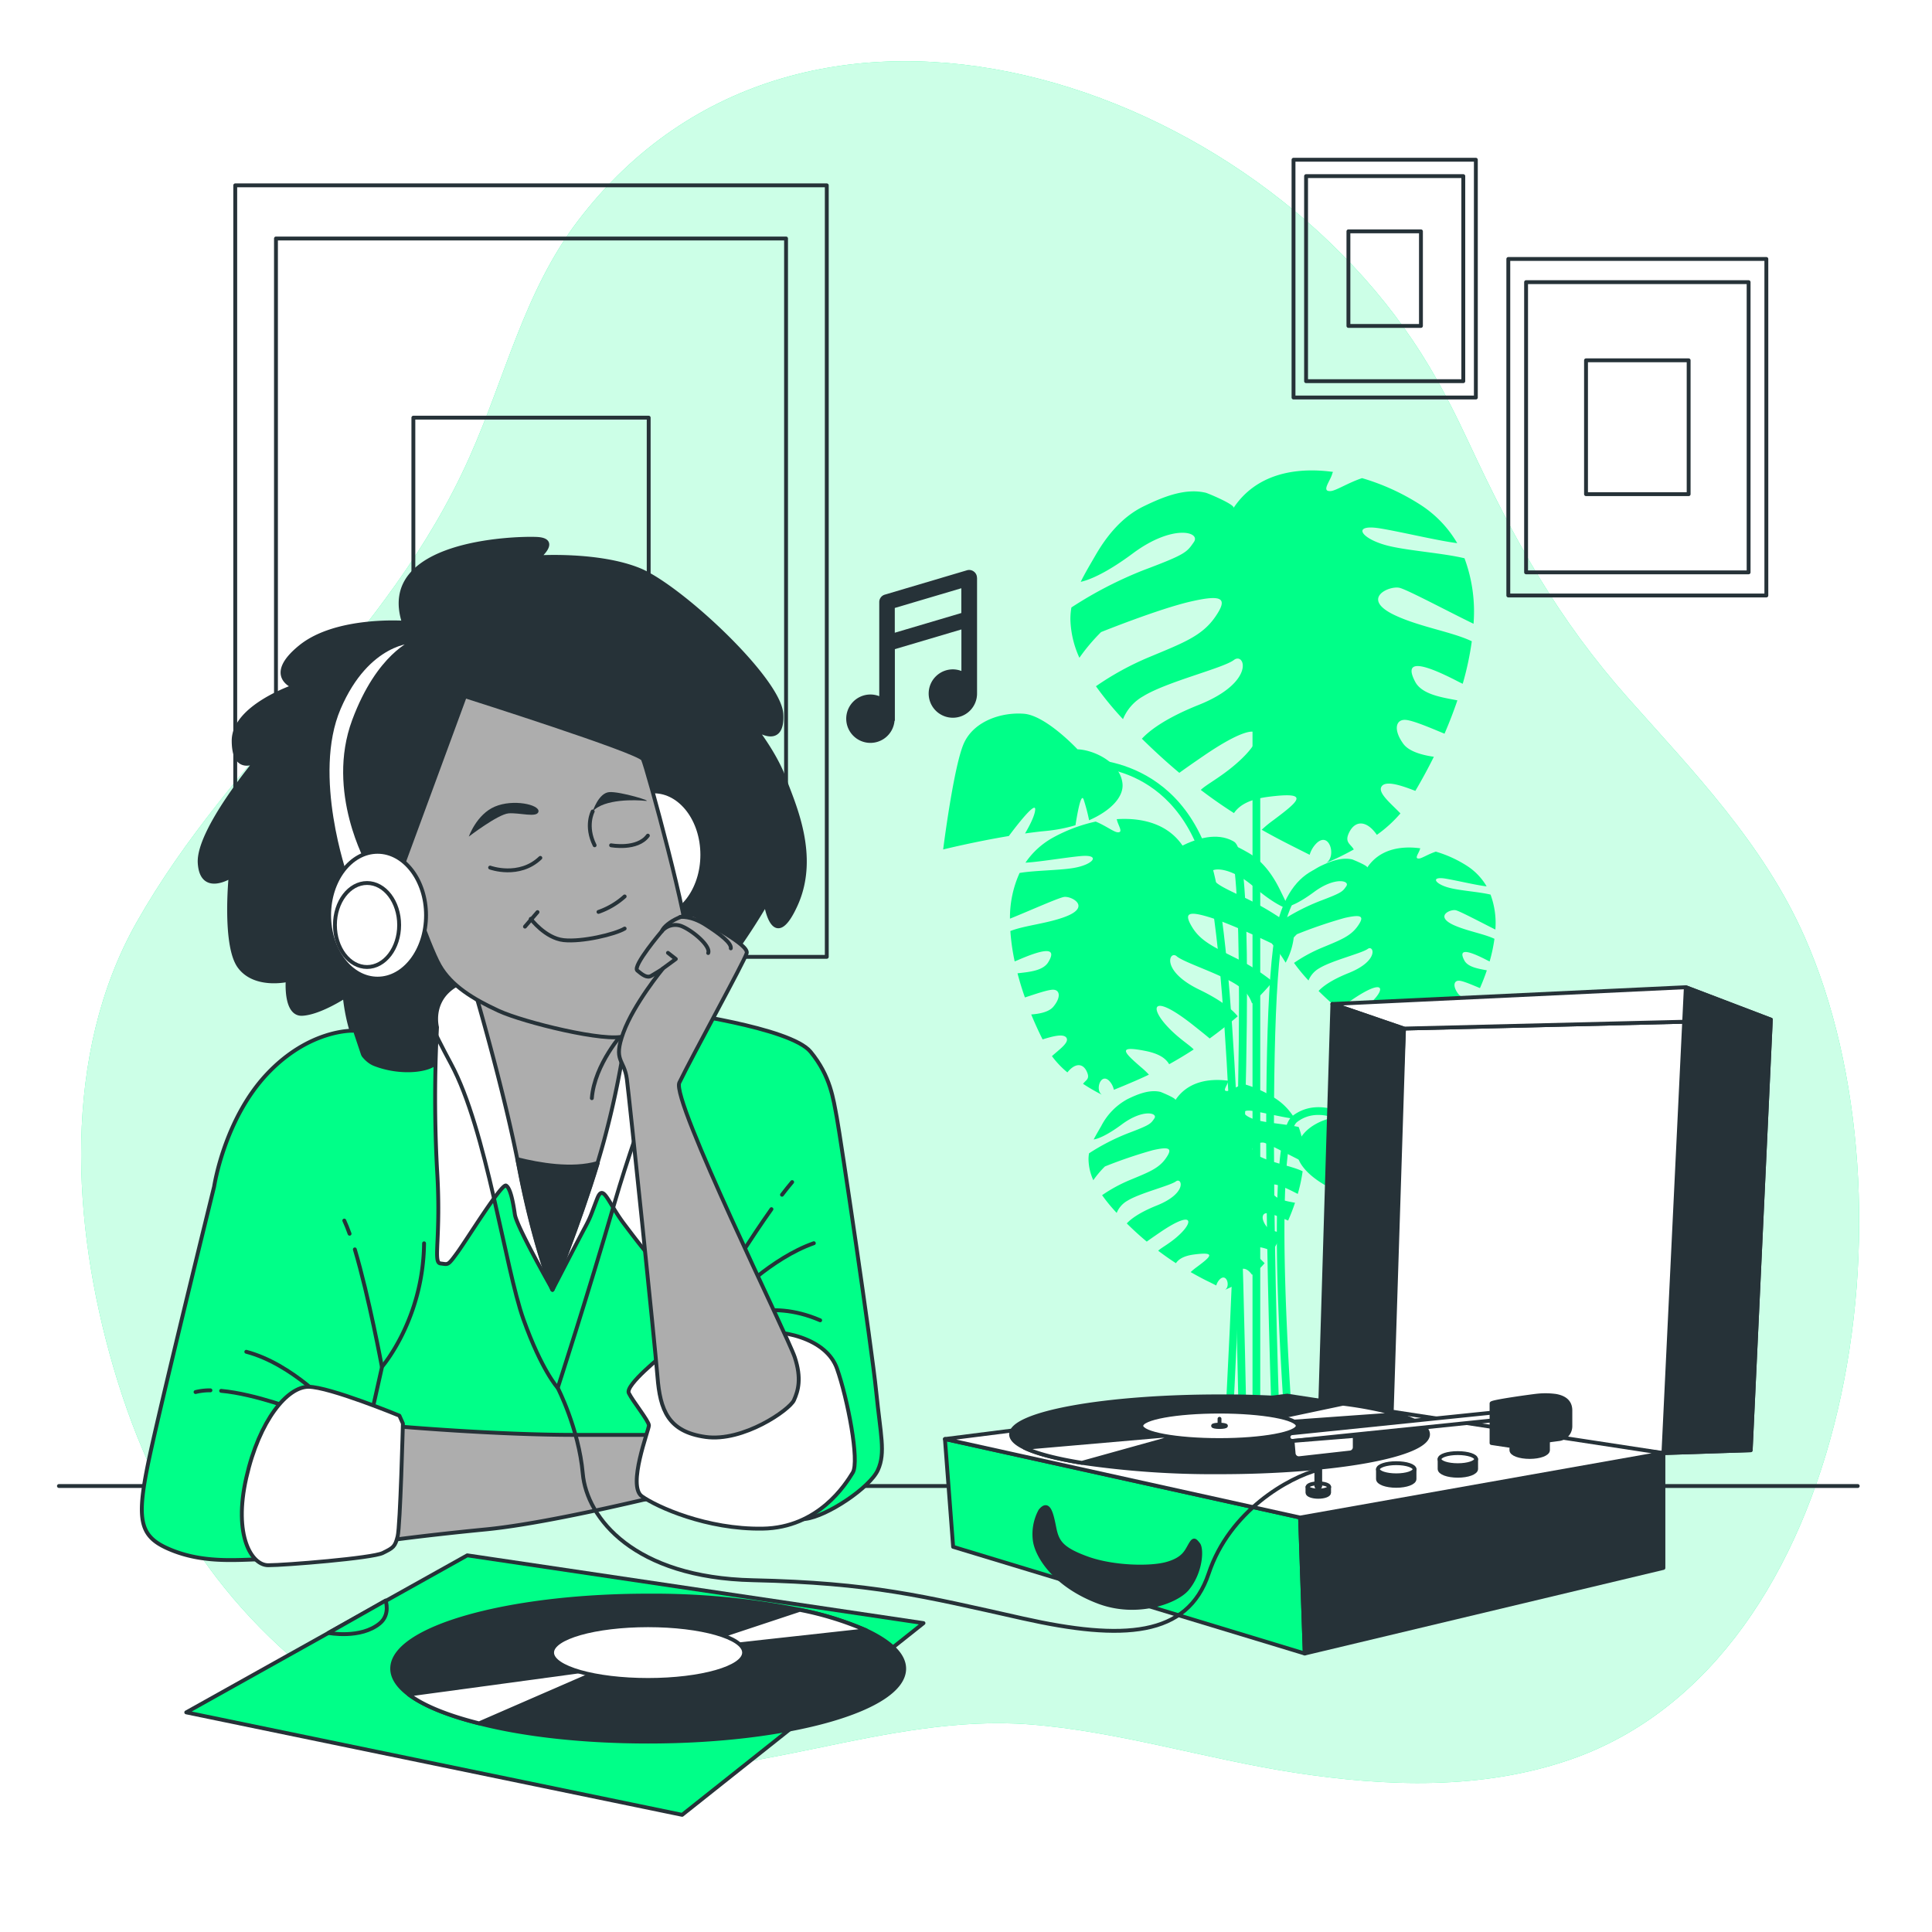 <svg class="animated" id="freepik_stories-record-player" xmlns="http://www.w3.org/2000/svg" viewBox="0 0 500 500" version="1.1" xmlns:xlink="http://www.w3.org/1999/xlink" xmlns:svgjs="http://svgjs.com/svgjs"><style>svg#freepik_stories-record-player:not(.animated) .animable {opacity: 0;}svg#freepik_stories-record-player.animated #elcavsx1azacm {animation: ;animation-delay: ;}svg#freepik_stories-record-player.animated #el93wtcwtf76 {animation: ;animation-delay: ;}svg#freepik_stories-record-player.animated #elw20h1lux9ll {animation: ;animation-delay: ;}svg#freepik_stories-record-player.animated #el22zxrgs6jjb {animation: ;animation-delay: ;}svg#freepik_stories-record-player.animated #ell6963tdoyh9 {animation: ;animation-delay: ;}svg#freepik_stories-record-player.animated #el92t39v510tr {animation: ;animation-delay: ;}svg#freepik_stories-record-player.animated #elhlu0fcm69ql {animation: ;animation-delay: ;}svg#freepik_stories-record-player.animated #ele860x2rmqfe {animation: ;animation-delay: ;}svg#freepik_stories-record-player.animated #els76jvstr14 {animation: ;animation-delay: ;}svg#freepik_stories-record-player.animated #el9yv5ci5q71 {animation: ;animation-delay: ;}svg#freepik_stories-record-player.animated #elfp9rndu44mi {animation: ;animation-delay: ;}svg#freepik_stories-record-player.animated #el4e32bis5er7 {animation: ;animation-delay: ;}svg#freepik_stories-record-player.animated #el2kf768ogdth {animation: ;animation-delay: ;}svg#freepik_stories-record-player.animated #elhbidamfll5c {animation: ;animation-delay: ;}svg#freepik_stories-record-player.animated #el2avc1177f5t {animation: ;animation-delay: ;}svg#freepik_stories-record-player.animated #ello36nz7cj5b {animation: ;animation-delay: ;}svg#freepik_stories-record-player.animated #el8a71maev6rr {animation: ;animation-delay: ;}svg#freepik_stories-record-player.animated #elxw2a9k0f7en {animation: ;animation-delay: ;}svg#freepik_stories-record-player.animated #el8ufm96qfbxf {animation: ;animation-delay: ;}svg#freepik_stories-record-player.animated #ell681u0n2qb8 {animation: ;animation-delay: ;}svg#freepik_stories-record-player.animated #elyewft4zj09c {animation: ;animation-delay: ;}svg#freepik_stories-record-player.animated #el9xyfv3tfg47 {animation: ;animation-delay: ;}svg#freepik_stories-record-player.animated #el291s75xdylz {animation: ;animation-delay: ;}svg#freepik_stories-record-player.animated #elt951icw3t9 {animation: ;animation-delay: ;}svg#freepik_stories-record-player.animated #elmqaosy5eh6i {animation: ;animation-delay: ;}svg#freepik_stories-record-player.animated #elgekyvi4sael {animation: ;animation-delay: ;}svg#freepik_stories-record-player.animated #el9u97jekv1m {animation: ;animation-delay: ;}svg#freepik_stories-record-player.animated #el1m5qnps2d91 {animation: ;animation-delay: ;}svg#freepik_stories-record-player.animated #elnvopephtcbl {animation: ;animation-delay: ;}svg#freepik_stories-record-player.animated #elfj4c1ipnwzk {animation: ;animation-delay: ;}svg#freepik_stories-record-player.animated #elgiff15xpz5h {animation: ;animation-delay: ;}svg#freepik_stories-record-player.animated #el6w8shy15oz2 {animation: ;animation-delay: ;}svg#freepik_stories-record-player.animated #elniz5mktnbw {animation: ;animation-delay: ;}svg#freepik_stories-record-player.animated #el4kilmcwzbav {animation: ;animation-delay: ;}svg#freepik_stories-record-player.animated #eluds2a6sd4k {animation: ;animation-delay: ;}svg#freepik_stories-record-player.animated #ell2yvhpd04do {animation: ;animation-delay: ;}svg#freepik_stories-record-player.animated #elad0lga3v55 {animation: ;animation-delay: ;}svg#freepik_stories-record-player.animated #eloyovxf4q0hc {animation: ;animation-delay: ;}svg#freepik_stories-record-player.animated #elfbewqf6c73c {animation: ;animation-delay: ;}svg#freepik_stories-record-player.animated #freepik--Character--inject-200 {animation: 6s Infinite  linear floating;animation-delay: 0s;}svg#freepik_stories-record-player.animated #freepik--musical-note--inject-200 {animation: 6s Infinite  linear heartbeat;animation-delay: 0s;}            @keyframes floating {                0% {                    opacity: 1;                    transform: translateY(0px);                }                50% {                    transform: translateY(-10px);                }                100% {                    opacity: 1;                    transform: translateY(0px);                }            }                    @keyframes heartbeat {                0% {                    transform: scale(1);                }                10% {                    transform: scale(1.1);                }                30% {                    transform: scale(1);                }                40% {                    transform: scale(1);                }                50% {                    transform: scale(1.1);                }                60% {                    transform: scale(1);                }                100% {                    transform: scale(1);                }            }        </style><g id="freepik--background-simple--inject-200" class="animable" style="transform-origin: 251.073px 238.645px;"><path d="M380.34,115c-3.2-6.85-6.55-13.6-10.36-20C326,20.82,208-19.57,149.6,57.11c-13.93,18.28-18.78,40.36-28.15,61.32C100.13,166.1,60.3,194.6,35.32,238.74,16,273,18.54,316.81,29.34,353.8c11.74,40.2,32.39,68.27,65.43,89.61,37,23.92,76.65,17.28,116.68,9,18-3.75,36.56-7.57,55-6.14,23.05,1.79,45.8,9,68.67,12.5,23.78,3.64,48.45,4.51,71.36-3.43,73.36-25.43,90.74-144.58,60.57-212.83-10.68-24.16-28.77-42.8-45.58-61.71C403.3,160.35,392.18,140.37,380.34,115Z" style="fill: rgb(0, 255, 136); transform-origin: 251.073px 238.645px;" id="el82fo5p2m7j9" class="animable"></path><g id="el3bfzmo1nsp8"><path d="M380.34,115c-3.2-6.85-6.55-13.6-10.36-20C326,20.82,208-19.57,149.6,57.11c-13.93,18.28-18.78,40.36-28.15,61.32C100.13,166.1,60.3,194.6,35.32,238.74,16,273,18.54,316.81,29.34,353.8c11.74,40.2,32.39,68.27,65.43,89.61,37,23.92,76.65,17.28,116.68,9,18-3.75,36.56-7.57,55-6.14,23.05,1.79,45.8,9,68.67,12.5,23.78,3.64,48.45,4.51,71.36-3.43,73.36-25.43,90.74-144.58,60.57-212.83-10.68-24.16-28.77-42.8-45.58-61.71C403.3,160.35,392.18,140.37,380.34,115Z" style="fill: rgb(255, 255, 255); opacity: 0.8; transform-origin: 251.073px 238.645px;" class="animable"></path></g></g><g id="freepik--Table--inject-200" class="animable" style="transform-origin: 248.015px 384.58px;"><line x1="15.25" y1="384.58" x2="480.78" y2="384.58" style="fill: none; stroke: rgb(38, 50, 56); stroke-linecap: round; stroke-linejoin: round; transform-origin: 248.015px 384.58px;" id="elv88ewum6wsh" class="animable"></line></g><g id="freepik--Pictures--inject-200" class="animable" style="transform-origin: 259.005px 144.485px;"><rect x="60.88" y="47.97" width="153.09" height="199.66" style="fill: none; stroke: rgb(38, 50, 56); stroke-linecap: round; stroke-linejoin: round; transform-origin: 137.425px 147.8px;" id="el88qty8hl41s" class="animable"></rect><rect x="71.42" y="61.72" width="132.01" height="172.17" style="fill: none; stroke: rgb(38, 50, 56); stroke-linecap: round; stroke-linejoin: round; transform-origin: 137.425px 147.805px;" id="elmyujhf3tcip" class="animable"></rect><rect x="106.98" y="108.09" width="60.9" height="79.42" style="fill: none; stroke: rgb(38, 50, 56); stroke-linecap: round; stroke-linejoin: round; transform-origin: 137.43px 147.8px;" id="elheapuqx0u7q" class="animable"></rect><rect x="390.35" y="67.02" width="66.78" height="87.09" style="fill: none; stroke: rgb(38, 50, 56); stroke-linecap: round; stroke-linejoin: round; transform-origin: 423.74px 110.565px;" id="el0ion2zjucvt" class="animable"></rect><rect x="394.95" y="73.02" width="57.59" height="75.1" style="fill: none; stroke: rgb(38, 50, 56); stroke-linecap: round; stroke-linejoin: round; transform-origin: 423.745px 110.57px;" id="elblt1jwyc84m" class="animable"></rect><rect x="410.46" y="93.25" width="26.56" height="34.64" style="fill: none; stroke: rgb(38, 50, 56); stroke-linecap: round; stroke-linejoin: round; transform-origin: 423.74px 110.57px;" id="elxp2xce8arp" class="animable"></rect><rect x="334.76" y="41.34" width="47.19" height="61.54" style="fill: none; stroke: rgb(38, 50, 56); stroke-linecap: round; stroke-linejoin: round; transform-origin: 358.355px 72.11px;" id="el3ranhvw2m9f" class="animable"></rect><rect x="338.01" y="45.58" width="40.69" height="53.07" style="fill: none; stroke: rgb(38, 50, 56); stroke-linecap: round; stroke-linejoin: round; transform-origin: 358.355px 72.115px;" id="el7r4hct3stqn" class="animable"></rect><rect x="348.97" y="59.87" width="18.77" height="24.48" style="fill: none; stroke: rgb(38, 50, 56); stroke-linecap: round; stroke-linejoin: round; transform-origin: 358.355px 72.11px;" id="elerrsrd2cfgb" class="animable"></rect></g><g id="freepik--Plant--inject-200" class="animable" style="transform-origin: 315.579px 253.532px;"><path d="M293.19,143.21c10.23-7.61,17.63-5.61,15.79-2.94s-2.1,3.17-13,7.27a103.46,103.46,0,0,0-18.7,9.67,16.93,16.93,0,0,0-.26,3.2,25.41,25.41,0,0,0,2.33,9.82,48.84,48.84,0,0,1,5.61-6.65s14.9-6,23.18-7.9,9.74-.9,6.34,4-8.2,6.68-17,10.35a74.38,74.38,0,0,0-13.85,7.57,83.53,83.53,0,0,0,7,8.52,12,12,0,0,1,5.23-5.93c6.11-3.77,20.67-7.25,23.48-9.39s5.78,5.68-9.12,11.63c-8.68,3.47-12.78,6.68-14.7,8.75q5,4.91,9.69,8.83c1.52-1.11,3.64-2.59,6.55-4.58,15.3-10.41,16.38-5.65,9.68.84-4.57,4.42-9,6.53-10.68,8.16,3,2.29,5.9,4.28,8.59,6,1.06-1.52,3.12-3.49,9-4.23,10.75-1.36,7.93,1,1.28,6a30.26,30.26,0,0,0-3.1,2.54c3.71,2.11,6.81,3.66,9.07,4.8l3.34,1.68a7,7,0,0,1,1.94-3.15c3.34-2.87,5,3.85,2.27,5.28a69,69,0,0,0,7.21-3.51c-.84-1.48-2.51-1.82-1.17-4.46,1.59-3.16,4.55-3.08,7.14.68a33.49,33.49,0,0,0,6.1-5.55c-2.46-2.58-6-5.37-4.86-7s5.37-.13,8.72,1.17c1.61-2.72,3.23-5.69,4.79-8.83-2.79-.39-6.39-1.29-7.89-3.34-2.62-3.58-2-6.3.46-6.21,1.9.06,6.64,2.12,10.19,3.58,1.21-2.8,2.33-5.69,3.33-8.63-3.91-.76-9.17-1.48-10.93-4.82-2.8-5.33.69-5.45,11-.11.46.24.89.45,1.31.64a77.14,77.14,0,0,0,2.35-11c-5-2.41-13.3-3.67-19.74-6.66-9.31-4.31-1.72-7.78,1-7.18,2,.44,13,6.33,19.19,9.31a39.69,39.69,0,0,0-2.34-16.95c-5.42-1.31-14.27-1.93-19.45-3.16-7.41-1.75-10-5.83-2.33-4.56,5.42.89,14.77,3.16,19.9,3.81a29.51,29.51,0,0,0-9.5-9.92,58.25,58.25,0,0,0-15.13-6.91c-3.67,1.23-6.74,3.26-8.13,3.35-2.5.16-.16-2.49.41-4.46a2.48,2.48,0,0,1,.2-.5c-10-1.36-20,.67-25.75,9.34.56-.83-6.67-3.83-7.16-3.94-5.4-1.3-11.18,1.13-16,3.46-5.61,2.7-9.64,7.62-12.68,12.93-1.25,2.17-2.58,4.37-3.7,6.66C281.31,150.23,285.59,148.86,293.19,143.21Z" style="fill: rgb(0, 255, 136); transform-origin: 329.248px 172.547px;" id="elagfc8ycceml" class="animable"></path><path d="M340,230.9c5.46-4.07,9.41-3,8.43-1.57s-1.12,1.69-6.91,3.88a55.55,55.55,0,0,0-10,5.16,9.7,9.7,0,0,0-.13,1.71,13.59,13.59,0,0,0,1.24,5.25,25.79,25.79,0,0,1,3-3.55A120,120,0,0,1,348,237.56c4.43-1,5.2-.48,3.38,2.11s-4.37,3.57-9.1,5.53a39.34,39.34,0,0,0-7.39,4,44.5,44.5,0,0,0,3.75,4.55,6.38,6.38,0,0,1,2.79-3.17c3.26-2,11-3.87,12.54-5s3.08,3-4.87,6.21c-4.64,1.85-6.83,3.56-7.85,4.67,1.76,1.75,3.49,3.31,5.17,4.71.81-.59,1.94-1.38,3.5-2.44,8.17-5.56,8.74-3,5.17.45-2.44,2.36-4.83,3.48-5.7,4.36,1.61,1.22,3.14,2.28,4.58,3.21.57-.81,1.67-1.86,4.78-2.26,5.75-.73,4.24.55.69,3.21a16.66,16.66,0,0,0-1.66,1.36c2,1.13,3.64,2,4.85,2.56l1.78.9a3.65,3.65,0,0,1,1-1.68c1.79-1.53,2.69,2.05,1.22,2.82a37.71,37.71,0,0,0,3.84-1.88c-.44-.78-1.33-1-.62-2.38.85-1.69,2.43-1.64,3.81.36a17.47,17.47,0,0,0,3.26-3c-1.31-1.38-3.2-2.87-2.59-3.76s2.86-.07,4.65.63c.86-1.45,1.73-3,2.56-4.72-1.49-.21-3.41-.68-4.21-1.78-1.4-1.91-1.08-3.36.24-3.32,1,0,3.54,1.13,5.44,1.91.65-1.49,1.25-3,1.78-4.6-2.09-.41-4.9-.79-5.83-2.58-1.5-2.84.36-2.91,5.85-.06l.7.35a41,41,0,0,0,1.25-5.87c-2.67-1.28-7.1-2-10.54-3.55-5-2.3-.92-4.15.53-3.84,1.09.24,7,3.38,10.25,5a21.21,21.21,0,0,0-1.25-9.05c-2.9-.7-7.62-1-10.39-1.69-4-.94-5.34-3.11-1.24-2.44,2.89.48,7.88,1.69,10.62,2a15.74,15.74,0,0,0-5.07-5.3,31.17,31.17,0,0,0-8.08-3.69c-2,.66-3.6,1.74-4.34,1.79-1.33.09-.08-1.33.22-2.38a1.09,1.09,0,0,1,.11-.27c-5.34-.72-10.66.36-13.75,5,.3-.45-3.56-2-3.83-2.11-2.88-.69-6,.61-8.54,1.85a16.37,16.37,0,0,0-6.78,6.91c-.66,1.16-1.37,2.33-2,3.55C333.61,234.65,335.9,233.92,340,230.9Z" style="fill: rgb(0, 255, 136); transform-origin: 359.228px 246.498px;" id="elsl898gote5" class="animable"></path><path d="M290.32,291c5.46-4.06,9.41-3,8.43-1.56s-1.12,1.69-6.91,3.88a55.55,55.55,0,0,0-10,5.16,8.84,8.84,0,0,0-.13,1.71,13.63,13.63,0,0,0,1.24,5.25,25.66,25.66,0,0,1,3-3.56,121.36,121.36,0,0,1,12.38-4.21c4.42-1,5.2-.49,3.38,2.11s-4.38,3.57-9.1,5.53a39.34,39.34,0,0,0-7.39,4A43.31,43.31,0,0,0,289,313.9a6.4,6.4,0,0,1,2.79-3.16c3.26-2,11-3.87,12.54-5s3.08,3-4.87,6.21c-4.64,1.85-6.83,3.56-7.85,4.67,1.76,1.75,3.49,3.31,5.17,4.71.81-.59,1.94-1.38,3.5-2.44,8.17-5.56,8.74-3,5.16.45-2.43,2.36-4.82,3.48-5.7,4.35q2.43,1.83,4.59,3.22c.56-.81,1.67-1.87,4.78-2.26,5.74-.73,4.24.55.69,3.21a16.66,16.66,0,0,0-1.66,1.36c2,1.13,3.64,2,4.84,2.56l1.79.9a3.65,3.65,0,0,1,1-1.68c1.78-1.53,2.69,2.05,1.22,2.82a37.71,37.71,0,0,0,3.84-1.88c-.44-.79-1.33-1-.62-2.38.85-1.69,2.43-1.64,3.81.36a17.47,17.47,0,0,0,3.26-3c-1.31-1.38-3.2-2.87-2.59-3.76s2.86-.07,4.65.63c.86-1.46,1.73-3,2.56-4.72-1.49-.21-3.41-.69-4.22-1.78-1.39-1.91-1.07-3.37.25-3.32,1,0,3.54,1.13,5.44,1.91.65-1.49,1.25-3,1.78-4.61-2.09-.4-4.9-.79-5.84-2.57-1.49-2.84.37-2.91,5.86-.06l.69.35a41,41,0,0,0,1.26-5.87c-2.67-1.29-7.1-2-10.54-3.55-5-2.3-.92-4.16.53-3.84,1.08.24,6.95,3.38,10.25,5a21.26,21.26,0,0,0-1.26-9.06c-2.89-.69-7.61-1-10.38-1.68-4-.94-5.34-3.11-1.25-2.44,2.9.48,7.89,1.69,10.63,2a15.74,15.74,0,0,0-5.07-5.3,31.33,31.33,0,0,0-8.08-3.69c-2,.66-3.6,1.74-4.34,1.79-1.33.09-.09-1.33.22-2.38a1.08,1.08,0,0,1,.1-.27c-5.33-.72-10.65.36-13.74,5,.29-.45-3.56-2-3.83-2.11-2.88-.69-6,.61-8.54,1.85a16.41,16.41,0,0,0-6.78,6.9c-.66,1.16-1.37,2.34-2,3.56C284,294.76,286.27,294,290.32,291Z" style="fill: rgb(0, 255, 136); transform-origin: 309.567px 306.658px;" id="el10avkh30m5b" class="animable"></path><path d="M324.39,229.42c-6.83-5.87-12.14-4.82-11-2.85s1.32,2.33,8.76,5.76a73,73,0,0,1,12.7,7.74,12.27,12.27,0,0,1,0,2.27,17.88,17.88,0,0,1-2.13,6.8,33.85,33.85,0,0,0-3.62-5s-10.2-4.93-15.94-6.71-6.82-1.12-4.66,2.47,5.45,5.11,11.5,8.14a51.71,51.71,0,0,1,9.38,6,60.37,60.37,0,0,1-5.36,5.66,8.52,8.52,0,0,0-3.4-4.44c-4.11-3-14.2-6.12-16.08-7.77s-4.35,3.71,5.86,8.64c5.94,2.87,8.67,5.33,9.92,6.89-2.49,2.14-4.92,4.05-7.26,5.74-1-.86-2.44-2-4.39-3.55-10.27-8.09-11.26-4.79-6.86.11,3,3.34,6,5.05,7.12,6.28-2.24,1.46-4.37,2.72-6.35,3.82-.67-1.12-2-2.61-6.1-3.43-7.51-1.49-5.64.33-1.21,4.18a20.43,20.43,0,0,1,2.07,1.95c-2.72,1.3-5,2.23-6.63,2.92l-2.44,1a4.83,4.83,0,0,0-1.21-2.32c-2.21-2.19-3.73,2.46-1.86,3.61a47.89,47.89,0,0,1-4.9-2.83c.66-1,1.85-1.16,1-3.09-1-2.3-3.05-2.39-5.06.13a23.86,23.86,0,0,1-4-4.21c1.86-1.7,4.5-3.49,3.77-4.72s-3.77-.36-6.19.39c-1-2-2-4.17-2.94-6.46,2-.14,4.56-.59,5.72-2,2-2.39,1.74-4.34,0-4.4-1.34-.05-4.78,1.17-7.35,2-.72-2-1.36-4.13-1.92-6.25,2.79-.33,6.54-.58,7.94-2.85,2.23-3.61-.22-3.87-7.72-.62-.33.15-.65.27-.95.39a54.89,54.89,0,0,1-1.12-7.86c3.65-1.45,9.56-1.92,14.24-3.71,6.78-2.57,1.6-5.39-.34-5.11-1.45.21-9.49,3.82-14,5.62a28,28,0,0,1,2.49-11.83c3.88-.66,10.15-.66,13.86-1.27,5.3-.86,7.33-3.61,1.87-3.09-3.87.36-10.57,1.5-14.21,1.7a20.69,20.69,0,0,1,7.18-6.52,41.17,41.17,0,0,1,11-4.12c2.53,1.05,4.59,2.63,5.56,2.76,1.75.24.24-1.75-.06-3.16A2.29,2.29,0,0,0,289,212c7.11-.46,14,1.46,17.68,7.86-.36-.61,4.88-2.36,5.24-2.42,3.86-.65,7.82,1.35,11.1,3.23,3.82,2.18,6.41,5.85,8.3,9.74.77,1.59,1.6,3.21,2.27,4.87C332.41,235,329.46,233.78,324.39,229.42Z" style="fill: rgb(0, 255, 136); transform-origin: 298.141px 247.633px;" id="elqbchgg5jtl" class="animable"></path><path d="M290.5,202.8c-.55-5.5-7.41-8.73-11.64-8.88,0,0-8.15-8.75-13.86-9.2s-12.76,1.8-15.45,7.43-5.46,27.69-5.46,27.69,8.1-2,17-3.48l.11-.15s6.8-9.23,6.71-6.74c-.05,1.57-1.54,4.37-2.63,6.23,1.85-.26,3.68-.49,5.42-.65a40,40,0,0,0,7.63-1.48c.55-3.44,1.46-8.49,2.12-6.65a48.16,48.16,0,0,1,1.41,5.36C287.36,209.87,290.85,206.3,290.5,202.8Z" style="fill: rgb(0, 255, 136); transform-origin: 267.307px 202.252px;" id="el8h45p2bwh8k" class="animable"></path><path d="M335.66,297c.94-5.45,8-8.19,12.23-8,0,0,8.75-8.16,14.48-8.21s12.6,2.69,14.89,8.49,3.5,28,3.5,28-7.94-2.55-16.66-4.66l-.1-.16s-6.14-9.68-6.23-7.19c0,1.57,1.23,4.47,2.19,6.4-1.82-.39-3.63-.75-5.36-1a40.08,40.08,0,0,1-7.5-2c-.32-3.47-.86-8.57-1.65-6.78a46.23,46.23,0,0,0-1.78,5.24C338.3,304.24,335.06,300.44,335.66,297Z" style="fill: rgb(0, 255, 136); transform-origin: 358.174px 299.035px;" id="elhd9sdic7wid" class="animable"></path><path d="M321,385.32c-.14-4.63-.29-11.44-.45-19.33-.8-38-2.28-108.63-7.66-136.47-6.26-32.43-31.4-31.14-32.47-31.06l-.14-2c.28,0,28-1.53,34.58,32.68,5.4,28,6.89,98.79,7.69,136.81.16,7.88.31,14.69.45,19.3Z" style="fill: rgb(0, 255, 136); transform-origin: 301.64px 290.885px;" id="el0syuzulazbgl" class="animable"></path><g id="elm1blsrar3r"><rect x="324.15" y="142.43" width="2" height="242.12" style="fill: rgb(0, 255, 136); transform-origin: 325.15px 263.49px; transform: rotate(-0.38deg);" class="animable"></rect></g><path d="M329.76,384.76c-.2-4.92-4.93-120.74.61-144.9,1.78-7.75,5.23-12.81,10.26-15,8-3.5,16.82,1.43,17.19,1.64l-1,1.74c-.09-.05-8.38-4.65-15.41-1.55-4.42,2-7.48,6.54-9.11,13.63-5.48,23.91-.61,143.17-.56,144.38Z" style="fill: rgb(0, 255, 136); transform-origin: 342.754px 304.184px;" id="el8pnmeq3n71o" class="animable"></path><path d="M333.72,384.5c-.78-9.13-7.42-89.38.77-95.69,3.57-2.76,8.18-3,13.32-.74a27.71,27.71,0,0,1,6.57,4.18L353,293.74c-.1-.09-10.1-8.93-17.33-3.35-1.38,1.06-4.41,8-2.8,48.89.89,22.65,2.78,44.83,2.8,45.05Z" style="fill: rgb(0, 255, 136); transform-origin: 342.411px 335.52px;" id="elox6zv81gtm" class="animable"></path><path d="M318.18,384.3l-2-.12c6.6-116.15,4.69-162.71,1.94-164.77-7-3.83-18.69,6.1-18.81,6.2L298,224.09c.52-.44,12.83-10.93,21.09-6.43,1.61.87,5.38,2.93,2.71,85.34C320.49,343.45,318.2,383.89,318.18,384.3Z" style="fill: rgb(0, 255, 136); transform-origin: 310.365px 300.42px;" id="elz9fdneeym99" class="animable"></path></g><g id="freepik--record-player--inject-200" class="animable" style="transform-origin: 351.42px 341.71px;"><polygon points="358.71 367.5 363.35 266.19 458.29 263.88 453.08 375.32 430.49 376.06 358.71 367.5" style="fill: rgb(255, 255, 255); stroke: rgb(38, 50, 56); stroke-linecap: round; stroke-linejoin: round; transform-origin: 408.5px 319.97px;" id="elq9u8cknqp8" class="animable"></polygon><polygon points="344.82 259.83 363.35 266.19 458.29 263.88 436.29 255.49 344.82 259.83" style="fill: rgb(255, 255, 255); stroke: rgb(38, 50, 56); stroke-linecap: round; stroke-linejoin: round; transform-origin: 401.555px 260.84px;" id="el29e2u12v8e4" class="animable"></polygon><polygon points="430.49 376.06 436.29 255.49 458.29 263.88 453.08 375.32 430.49 376.06" style="fill: rgb(38, 50, 56); stroke: rgb(38, 50, 56); stroke-linecap: round; stroke-linejoin: round; transform-origin: 444.39px 315.775px;" id="elr15zse5az99" class="animable"></polygon><polygon points="344.82 259.83 341.64 364.61 360.13 366.89 363.35 266.19 344.82 259.83" style="fill: rgb(38, 50, 56); stroke: rgb(38, 50, 56); stroke-linecap: round; stroke-linejoin: round; transform-origin: 352.495px 313.36px;" id="elmw4wcpaz3rt" class="animable"></polygon><polygon points="244.55 372.42 336.46 392.74 337.67 427.93 246.67 400.32 244.55 372.42" style="fill: rgb(0, 255, 136); stroke: rgb(38, 50, 56); stroke-linecap: round; stroke-linejoin: round; transform-origin: 291.11px 400.175px;" id="elolk3lsdm4td" class="animable"></polygon><polygon points="336.46 392.74 430.49 376.06 430.49 405.78 337.67 427.93 336.46 392.74" style="fill: rgb(38, 50, 56); stroke: rgb(38, 50, 56); stroke-linecap: round; stroke-linejoin: round; transform-origin: 383.475px 401.995px;" id="el3m1qpn4i96s" class="animable"></polygon><polygon points="430.49 376.06 333.12 361.19 244.55 372.42 336.46 392.74 430.49 376.06" style="fill: rgb(255, 255, 255); stroke: rgb(38, 50, 56); stroke-linecap: round; stroke-linejoin: round; transform-origin: 337.52px 376.965px;" id="elfuz4rmtr81f" class="animable"></polygon><path d="M269.22,391a12.72,12.72,0,0,0-1.44,7.46c.48,4.33,5.35,11.9,16.6,16.12,9.84,3.69,20,0,22.86-3.37,3.61-4.33,3.85-10.34,2.89-11.55s-1.2-1.44-2.16.24-1.69,3.61-6,4.82-14,1-20.7-1.45-7.7-4.33-8.42-7.94S271.39,388.33,269.22,391Z" style="fill: rgb(38, 50, 56); stroke: rgb(38, 50, 56); stroke-linecap: round; stroke-linejoin: round; transform-origin: 289.156px 403.08px;" id="elvglvwoqu07" class="animable"></path><path d="M369.57,371.2c0,5.43-24.16,9.82-54,9.82A234.94,234.94,0,0,1,280,378.58c-6.54-1.05-11.68-2.38-14.83-3.89-2.26-1.08-3.5-2.26-3.5-3.49,0-5.42,24.16-9.82,54-9.82a248.9,248.9,0,0,1,31.94,1.9,97.75,97.75,0,0,1,14,2.76C366.62,367.54,369.57,369.31,369.57,371.2Z" style="fill: rgb(38, 50, 56); stroke: rgb(38, 50, 56); stroke-linecap: round; stroke-linejoin: round; transform-origin: 315.62px 371.202px;" id="elyhdqflbya4" class="animable"></path><path d="M301.16,371.56l-36,3.13c3.15,1.51,8.29,2.84,14.83,3.89l24.12-6.71Zm46.39-8.28-18,3.8-.3,1.23L361.52,366A97.75,97.75,0,0,0,347.55,363.28Z" style="fill: rgb(255, 255, 255); stroke: rgb(38, 50, 56); stroke-linecap: round; stroke-linejoin: round; transform-origin: 313.34px 370.93px;" id="el7ximd31d1s" class="animable"></path><path d="M335.85,369c0,2-9.06,3.69-20.24,3.69s-20.24-1.65-20.24-3.69,9.06-3.68,20.24-3.68S335.85,367,335.85,369Z" style="fill: rgb(255, 255, 255); stroke: rgb(38, 50, 56); stroke-linecap: round; stroke-linejoin: round; transform-origin: 315.61px 369.005px;" id="elpgi4rufkjd" class="animable"></path><path d="M317.28,369c0,.17-.75.31-1.67.31s-1.67-.14-1.67-.31.75-.3,1.67-.3S317.28,368.87,317.28,369Z" style="fill: rgb(255, 255, 255); stroke: rgb(38, 50, 56); stroke-linecap: round; stroke-linejoin: round; transform-origin: 315.61px 369.005px;" id="elvhyymekb1b" class="animable"></path><line x1="315.61" y1="369.03" x2="315.61" y2="367.18" style="fill: none; stroke: rgb(38, 50, 56); stroke-linecap: round; stroke-linejoin: round; transform-origin: 315.61px 368.105px;" id="elednivms6zrv" class="animable"></line><path d="M334.51,372.91a1,1,0,0,1-.1-2l54.3-5.58a1,1,0,1,1,.2,2l-54.29,5.58Z" style="fill: rgb(255, 255, 255); stroke: rgb(38, 50, 56); stroke-linecap: round; stroke-linejoin: round; transform-origin: 361.64px 369.118px;" id="elasxcansvebk" class="animable"></path><path d="M334.51,372.91l.28,3.24a1.35,1.35,0,0,0,1.5,1.23l13.11-1.47a1.36,1.36,0,0,0,1.21-1.35v-2.95Z" style="fill: rgb(255, 255, 255); stroke: rgb(38, 50, 56); stroke-linecap: round; stroke-linejoin: round; transform-origin: 342.56px 374.499px;" id="elr5afpsjcpb" class="animable"></path><path d="M391.15,372.77v2.53c0,1,2.12,1.76,4.73,1.76s4.73-.79,4.73-1.76v-2.53Z" style="fill: rgb(38, 50, 56); stroke: rgb(38, 50, 56); stroke-linecap: round; stroke-linejoin: round; transform-origin: 395.88px 374.915px;" id="elcai1lobs4rd" class="animable"></path><path d="M400.61,372.77c0,.87-2.12,1.57-4.73,1.57s-4.73-.7-4.73-1.57,2.12-1.57,4.73-1.57S400.61,371.9,400.61,372.77Z" style="fill: rgb(38, 50, 56); stroke: rgb(38, 50, 56); stroke-linecap: round; stroke-linejoin: round; transform-origin: 395.88px 372.77px;" id="eldxge5svk7c8" class="animable"></path><path d="M402.66,361.26a19.88,19.88,0,0,0-5-.05c-.82.08-11.65,1.53-11.65,2v10.25l4.49.68,13-1.71a3.35,3.35,0,0,0,2.91-3.33v-4.13C406.38,362.6,404.68,361.63,402.66,361.26Z" style="fill: rgb(38, 50, 56); stroke: rgb(38, 50, 56); stroke-linecap: round; stroke-linejoin: round; transform-origin: 396.21px 367.608px;" id="eluz07tfhfgyn" class="animable"></path><path d="M372.57,377.62v2.54c0,1,2.11,1.76,4.72,1.76s4.73-.79,4.73-1.76v-2.54Z" style="fill: rgb(38, 50, 56); stroke: rgb(38, 50, 56); stroke-linecap: round; stroke-linejoin: round; transform-origin: 377.295px 379.77px;" id="el4zk2sbjjlg" class="animable"></path><path d="M382,377.62c0,.87-2.11,1.57-4.73,1.57s-4.72-.7-4.72-1.57,2.11-1.56,4.72-1.56S382,376.76,382,377.62Z" style="fill: rgb(255, 255, 255); stroke: rgb(38, 50, 56); stroke-linecap: round; stroke-linejoin: round; transform-origin: 377.275px 377.625px;" id="elrimgvct4lth" class="animable"></path><path d="M356.62,380.24v2.53c0,1,2.12,1.76,4.73,1.76s4.72-.79,4.72-1.76v-2.53Z" style="fill: rgb(38, 50, 56); stroke: rgb(38, 50, 56); stroke-linecap: round; stroke-linejoin: round; transform-origin: 361.345px 382.385px;" id="elmbtvogudd2b" class="animable"></path><ellipse cx="361.35" cy="380.24" rx="4.73" ry="1.57" style="fill: rgb(255, 255, 255); stroke: rgb(38, 50, 56); stroke-linecap: round; stroke-linejoin: round; transform-origin: 361.35px 380.24px;" id="el8rs8v9v53th" class="animable"></ellipse><path d="M338.37,384.82v1.5c0,.58,1.25,1.05,2.8,1.05s2.8-.47,2.8-1.05v-1.5Z" style="fill: rgb(38, 50, 56); stroke: rgb(38, 50, 56); stroke-linecap: round; stroke-linejoin: round; transform-origin: 341.17px 386.095px;" id="elrabj5urs18i" class="animable"></path><path d="M344,384.82c0,.52-1.25.93-2.8.93s-2.8-.41-2.8-.93,1.25-.93,2.8-.93S344,384.31,344,384.82Z" style="fill: rgb(255, 255, 255); stroke: rgb(38, 50, 56); stroke-linecap: round; stroke-linejoin: round; transform-origin: 341.2px 384.82px;" id="el4y9njy71leh" class="animable"></path></g><g id="freepik--Character--inject-200" class="animable" style="transform-origin: 188.948px 280.75px;"><path d="M173.77,261.77s30.79,4.08,36,10.42,5.88,12.22,6.79,17,9.06,59.54,10.19,70.86,2.49,15.85.45,20.38-13.13,12-18.79,12.67-11.09.23-14.94-1.35-16.3-9.51-16.3-9.51L44.5,392.4s30.34-109.34,36-117.95,29-15.39,43-17.66S173.77,261.77,173.77,261.77Z" style="fill: rgb(0, 255, 136); stroke: rgb(38, 50, 56); stroke-linecap: round; stroke-linejoin: round; transform-origin: 136.376px 324.876px;" id="elcavsx1azacm" class="animable"></path><path d="M188.94,341.69s9.74-5.88,23.32,0" style="fill: none; stroke: rgb(38, 50, 56); stroke-linecap: round; stroke-linejoin: round; transform-origin: 200.6px 340.383px;" id="el93wtcwtf76" class="animable"></path><path d="M189.62,336s10-10.41,21-14.26" style="fill: none; stroke: rgb(38, 50, 56); stroke-linecap: round; stroke-linejoin: round; transform-origin: 200.12px 328.87px;" id="elw20h1lux9ll" class="animable"></path><path d="M202.38,309.2c.94-1.23,1.83-2.35,2.63-3.28" style="fill: none; stroke: rgb(38, 50, 56); stroke-linecap: round; stroke-linejoin: round; transform-origin: 203.695px 307.56px;" id="el22zxrgs6jjb" class="animable"></path><path d="M188.71,329.47s5.63-9.05,10.94-16.54" style="fill: none; stroke: rgb(38, 50, 56); stroke-linecap: round; stroke-linejoin: round; transform-origin: 194.18px 321.2px;" id="ell6963tdoyh9" class="animable"></path><path d="M104.54,161.15s-17.54-1.26-26.8,6.26S76,177.68,76,177.68s-15.53,5.26-15.53,14S66.21,197,66.21,197s-15,18-14.53,26.3,8,3.51,8,3.51-1.76,17.79,2.25,23.3,12.53,3.51,12.53,3.51-.75,9,3.76,8.76,11-4.51,11-4.51,1.25,15,7.77,17.54,14,1.75,16-.5a30.19,30.19,0,0,0,3.76-6s2.25,7.26,5,2,2-14,.5-16.28-11-22.8-11-26.31S125.58,192,126.09,191s29.56,6,30.56,6.76,16.53,42.84,16.53,42.84-4.51,7.51-3.76,14.28,3.51,10.52,12,2,16.78-23,16.78-23,2,13,7.77.25-.75-26.31-3-32.57-7.51-13-7.51-13,7.26,5.26,6.76-3.76-26.3-33.06-36.82-37.32-26.06-3.26-26.06-3.26,5.51-4.51-.5-4.76S97.78,140.35,104.54,161.15Z" style="fill: rgb(38, 50, 56); stroke: rgb(38, 50, 56); stroke-linecap: round; stroke-linejoin: round; transform-origin: 129.981px 208.211px;" id="el92t39v510tr" class="animable"></path><g id="elhlu0fcm69ql"><ellipse cx="169.22" cy="221.22" rx="12.54" ry="16.41" style="fill: rgb(255, 255, 255); stroke: rgb(38, 50, 56); stroke-linecap: round; stroke-linejoin: round; transform-origin: 169.22px 221.22px; transform: rotate(-11.16deg);" class="animable"></ellipse></g><path d="M113.1,265.85a344.05,344.05,0,0,0,0,36.68c1.13,17.88-1.13,24.22.9,24.45s1.81.68,4.3-2.72,11.55-18.11,12.68-17.43,1.81,4.3,2.27,7.47S143,333.77,143,333.77s6.79-13.13,8.38-16.08,1.58-3.39,3.17-7.47,2.71.91,7,6.57,10.86,14.49,11.54,11.32-4.53-15.85-5.2-28.75.9-30.12-.46-34.87S152,252.27,130.76,252.27,113.1,265.85,113.1,265.85Z" style="fill: rgb(255, 255, 255); stroke: rgb(38, 50, 56); stroke-linecap: round; stroke-linejoin: round; transform-origin: 142.881px 293.02px;" id="ele860x2rmqfe" class="animable"></path><path d="M122.33,254.59s8,26.88,12,47.71,8.6,31.47,8.6,31.47,8.6-21.06,13.36-38.49a230.51,230.51,0,0,0,6.34-32.37Z" style="fill: rgb(173, 173, 173); stroke: rgb(38, 50, 56); stroke-linecap: round; stroke-linejoin: round; transform-origin: 142.48px 294.18px;" id="els76jvstr14" class="animable"></path><path d="M161.32,267.21s-7.47,8.15-8.15,17" style="fill: none; stroke: rgb(38, 50, 56); stroke-linecap: round; stroke-linejoin: round; transform-origin: 157.245px 275.71px;" id="el9yv5ci5q71" class="animable"></path><path d="M133.91,300c.16.79.32,1.58.47,2.35,4.07,20.83,8.6,31.47,8.6,31.47s6.87-16.82,11.73-32.84C148.05,302.93,139.46,301.4,133.91,300Z" style="fill: rgb(38, 50, 56); stroke: rgb(38, 50, 56); stroke-linecap: round; stroke-linejoin: round; transform-origin: 144.31px 316.91px;" id="elfp9rndu44mi" class="animable"></path><path d="M120.32,180.18,104,224.53s6.76,20,9.77,25.3,8.77,8.77,15.28,11.77,28.06,8.27,32.57,6.52,15.28-19.29,16.28-23.3-10.52-46.35-11.52-48.35S120.32,180.18,120.32,180.18Z" style="fill: rgb(173, 173, 173); stroke: rgb(38, 50, 56); stroke-linecap: round; stroke-linejoin: round; transform-origin: 140.981px 224.324px;" id="el4e32bis5er7" class="animable"></path><path d="M126.84,224.53s7.51,2.75,13-2.51" style="fill: none; stroke: rgb(38, 50, 56); stroke-linecap: round; stroke-linejoin: round; transform-origin: 133.34px 223.634px;" id="el2kf768ogdth" class="animable"></path><path d="M121.33,216.51s2-5.76,6.76-7.77,11.52-.5,11.27,1.26-5,.25-7.76.5S121.33,216.51,121.33,216.51Z" style="fill: rgb(38, 50, 56); transform-origin: 130.348px 212.146px;" id="elhbidamfll5c" class="animable"></path><path d="M153.39,210s1.5-4.76,4.26-5,11.95,2.56,9.27,2.25C164.7,207,156.32,206.67,153.39,210Z" style="fill: rgb(38, 50, 56); transform-origin: 160.397px 207.493px;" id="el2avc1177f5t" class="animable"></path><path d="M158.15,218.76s6.77,1.26,9.52-2.5" style="fill: none; stroke: rgb(38, 50, 56); stroke-linecap: round; stroke-linejoin: round; transform-origin: 162.91px 217.611px;" id="ello36nz7cj5b" class="animable"></path><path d="M153.39,210s-2,3.75.5,8.76" style="fill: none; stroke: rgb(38, 50, 56); stroke-linecap: round; stroke-linejoin: round; transform-origin: 153.261px 214.38px;" id="el8a71maev6rr" class="animable"></path><path d="M161.66,232a19.93,19.93,0,0,1-6.77,4" style="fill: none; stroke: rgb(38, 50, 56); stroke-linecap: round; stroke-linejoin: round; transform-origin: 158.275px 234px;" id="elxw2a9k0f7en" class="animable"></path><path d="M137.36,237.8s3.76,5,8.52,5.51,13.27-1.5,15.78-3" style="fill: none; stroke: rgb(38, 50, 56); stroke-linecap: round; stroke-linejoin: round; transform-origin: 149.51px 240.595px;" id="el8ufm96qfbxf" class="animable"></path><line x1="139.11" y1="236.05" x2="135.86" y2="239.81" style="fill: none; stroke: rgb(38, 50, 56); stroke-linecap: round; stroke-linejoin: round; transform-origin: 137.485px 237.93px;" id="ell681u0n2qb8" class="animable"></line><path d="M95.35,223.52s-10.58-18.6-3.74-37C98,169.36,107,166.17,107.08,166s-11.89-.17-19.38,17.26,1.79,43.65,1.79,43.65Z" style="fill: rgb(255, 255, 255); stroke: rgb(38, 50, 56); stroke-linecap: round; stroke-linejoin: round; transform-origin: 95.93px 196.44px;" id="elyewft4zj09c" class="animable"></path><path d="M212,375.88c-3.62-3.17-4.75-6.11-6.34-6.34s-2.49-1.59-7.69-.23c-3.91,1-13.4,1.91-17.91,2.29l0-.25H148.87c-21.06,0-46.64-2.26-46.64-2.26L96.8,399.2s10.41-1.59,29-3.4c11.47-1.12,29-4.92,40.7-7.66l11.82-1.62s9.73,2.26,16.07,1.36a18.81,18.81,0,0,0,10-4.53s0,2.49,1.13,3.17,10.18-1.36,11.77-1.81,1.58-.68,1.81-3.17S215.65,379.05,212,375.88Z" style="fill: rgb(173, 173, 173); stroke: rgb(38, 50, 56); stroke-linecap: round; stroke-linejoin: round; transform-origin: 157.955px 383.957px;" id="el9xyfv3tfg47" class="animable"></path><path d="M171.73,350.52s-10,7.93-9,10,5.21,7.25,5.21,8.38-5.66,15.62-1.82,18.34,16.76,8.6,31.25,8.37,21.5-11.54,23.32-14.49-1.36-19.24-4.08-26.94-14-10.64-24-9.28S171.73,350.52,171.73,350.52Z" style="fill: rgb(255, 255, 255); stroke: rgb(38, 50, 56); stroke-linecap: round; stroke-linejoin: round; transform-origin: 191.943px 370.098px;" id="el291s75xdylz" class="animable"></path><path d="M104.79,248.37s2.72,9.89,11.93,26.94,14,52.84,18.75,66.14,8.87,17.73,8.87,17.73S152.18,335,159,311.45s16.25-44.46,14.77-49.68" style="fill: none; stroke: rgb(38, 50, 56); stroke-linecap: round; stroke-linejoin: round; transform-origin: 139.358px 303.775px;" id="elt951icw3t9" class="animable"></path><path d="M171.28,241s-7.7,9.05-6.34,10.18,2.49,2,3.62,1.36,2.95-1.81,2.95-1.81-7.47,9.06-10.19,16.53.23,6.79.91,12,7.24,68.37,7.92,77,2.72,14.26,12.45,15.62,21.74-7,22.87-9.51,2-5.66.22-11.09-32.05-66.62-29.88-71.09c3.62-7.47,16.75-31.24,17.43-33.5s-10.87-7.93-12.9-9.51S172.19,238.68,171.28,241Z" style="fill: rgb(173, 173, 173); stroke: rgb(38, 50, 56); stroke-linecap: round; stroke-linejoin: round; transform-origin: 183.448px 304.388px;" id="elmqaosy5eh6i" class="animable"></path><path d="M171.28,241a4.55,4.55,0,0,1,5-1.36c2.94,1.13,7.7,5.2,7,7" style="fill: none; stroke: rgb(38, 50, 56); stroke-linecap: round; stroke-linejoin: round; transform-origin: 177.315px 243.01px;" id="elgekyvi4sael" class="animable"></path><path d="M176,237.32s2.71-.45,6.56,2,6.79,4.75,6.57,6.11" style="fill: none; stroke: rgb(38, 50, 56); stroke-linecap: round; stroke-linejoin: round; transform-origin: 182.571px 241.359px;" id="el9u97jekv1m" class="animable"></path><polyline points="171.51 250.68 174.9 248.19 172.87 246.6" style="fill: none; stroke: rgb(38, 50, 56); stroke-linecap: round; stroke-linejoin: round; transform-origin: 173.205px 248.64px;" id="el1m5qnps2d91" class="animable"></polyline><path d="M91.36,266.75S80,266.3,69,278.07s-13.58,29-13.58,29-11.78,47.77-16.08,67-3.85,23.54,5.21,27.16,18.11,2.27,25.13,2.27a55.2,55.2,0,0,0,12.9-1.59l13.36-35.09,2.94-13.13s10.64-12.22,10.87-31.92" style="fill: rgb(0, 255, 136); stroke: rgb(38, 50, 56); stroke-linecap: round; stroke-linejoin: round; transform-origin: 73.228px 335.247px;" id="elnvopephtcbl" class="animable"></path><path d="M90.47,319.29c-.46-1.28-.92-2.44-1.37-3.41" style="fill: none; stroke: rgb(38, 50, 56); stroke-linecap: round; stroke-linejoin: round; transform-origin: 89.785px 317.585px;" id="elfj4c1ipnwzk" class="animable"></path><path d="M98.83,353.69s-3.37-18.18-7-30.35" style="fill: none; stroke: rgb(38, 50, 56); stroke-linecap: round; stroke-linejoin: round; transform-origin: 95.33px 338.515px;" id="elgiff15xpz5h" class="animable"></path><path d="M85.93,364.33S75.74,353,63.74,349.84" style="fill: none; stroke: rgb(38, 50, 56); stroke-linecap: round; stroke-linejoin: round; transform-origin: 74.835px 357.085px;" id="el6w8shy15oz2" class="animable"></path><path d="M54.46,359.82a15.26,15.26,0,0,0-3.85.44" style="fill: none; stroke: rgb(38, 50, 56); stroke-linecap: round; stroke-linejoin: round; transform-origin: 52.535px 360.039px;" id="elniz5mktnbw" class="animable"></path><path d="M77.55,365.24s-11.3-4.47-20.32-5.29" style="fill: none; stroke: rgb(38, 50, 56); stroke-linecap: round; stroke-linejoin: round; transform-origin: 67.39px 362.595px;" id="el4kilmcwzbav" class="animable"></path><path d="M104.27,368.41s-.68,26.49-1.36,29.2-1.13,2.95-3.85,4.3-25.36,3.17-29.66,3.17-9.05-7.69-5.66-22.64S74.38,358.9,79.82,358.9s23.54,7.47,23.54,7.47Z" style="fill: rgb(255, 255, 255); stroke: rgb(38, 50, 56); stroke-linecap: round; stroke-linejoin: round; transform-origin: 83.428px 381.99px;" id="eluds2a6sd4k" class="animable"></path><g id="ell2yvhpd04do"><ellipse cx="97.72" cy="236.86" rx="12.54" ry="16.41" style="fill: rgb(255, 255, 255); stroke: rgb(38, 50, 56); stroke-linecap: round; stroke-linejoin: round; transform-origin: 97.72px 236.86px; transform: rotate(-23.3deg);" class="animable"></ellipse></g><g id="elad0lga3v55"><ellipse cx="94.99" cy="239.39" rx="8.31" ry="10.87" style="fill: rgb(255, 255, 255); stroke: rgb(38, 50, 56); stroke-linecap: round; stroke-linejoin: round; transform-origin: 94.99px 239.39px; transform: rotate(-23.3deg);" class="animable"></ellipse></g><line x1="341.17" y1="380.37" x2="341.17" y2="384.53" style="fill: none; stroke: rgb(38, 50, 56); stroke-linecap: round; stroke-linejoin: round; stroke-width: 2px; transform-origin: 341.17px 382.45px;" id="eloyovxf4q0hc" class="animable"></line><path d="M144.34,359.18s5.45,10.57,6.48,22.16,13.29,26.94,44,27.62,44,4.09,69.9,9.89,42.62,4.77,48.07-11.59,20.8-24.89,28.4-26.89" style="fill: none; stroke: rgb(38, 50, 56); stroke-linecap: round; stroke-linejoin: round; transform-origin: 242.765px 390.623px;" id="elfbewqf6c73c" class="animable"></path></g><g id="freepik--Disk--inject-200" class="animable" style="transform-origin: 143.6px 436.1px;"><polygon points="120.93 402.52 48.2 443.16 176.54 469.68 239 420.06 120.93 402.52" style="fill: rgb(0, 255, 136); stroke: rgb(38, 50, 56); stroke-linecap: round; stroke-linejoin: round; transform-origin: 143.6px 436.1px;" id="elxptuj0dds5e" class="animable"></polygon><path d="M85,422.6s8.34,1.63,13.3-2.48c2.77-2.28,1.5-5.9,1.5-5.9Z" style="fill: rgb(0, 255, 136); stroke: rgb(38, 50, 56); stroke-linecap: round; stroke-linejoin: round; transform-origin: 92.545px 418.569px;" id="el7ylyhqbs1i3" class="animable"></path><path d="M234,431.85c0,10.44-29.66,18.87-66.24,18.87C151,450.72,135.66,449,124,446c-8-2-14.33-4.57-18.2-7.47-2.77-2.08-4.3-4.35-4.3-6.71,0-10.42,29.66-18.88,66.24-18.88a197.59,197.59,0,0,1,39.21,3.65,82.89,82.89,0,0,1,17.15,5.31C230.34,424.81,234,428.21,234,431.85Z" style="fill: rgb(38, 50, 56); stroke: rgb(38, 50, 56); stroke-linecap: round; stroke-linejoin: round; transform-origin: 167.75px 431.828px;" id="ely5qarevcjfr" class="animable"></path><path d="M150,432.54l-44.2,6C109.65,441.46,116,444,124,446l29.61-12.89Zm57-15.92-22.05,7.31-.37,2.36,39.57-4.36A82.89,82.89,0,0,0,206.93,416.62Z" style="fill: rgb(255, 255, 255); stroke: rgb(38, 50, 56); stroke-linecap: round; stroke-linejoin: round; transform-origin: 164.975px 431.31px;" id="elfjbm3t9gjts" class="animable"></path><path d="M192.57,427.69c0,3.91-11.13,7.08-24.85,7.08s-24.84-3.17-24.84-7.08,11.12-7.08,24.84-7.08S192.57,423.78,192.57,427.69Z" style="fill: rgb(255, 255, 255); stroke: rgb(38, 50, 56); stroke-linecap: round; stroke-linejoin: round; transform-origin: 167.725px 427.69px;" id="elk2doxrp9eu" class="animable"></path></g><g id="freepik--musical-note--inject-200" class="animable" style="transform-origin: 235.932px 169.882px;"><path d="M252.84,149.53a2,2,0,0,0-.82-1.62,2,2,0,0,0-1.78-.32L229,153.89a2,2,0,0,0-1.45,1.94v24.34a6.26,6.26,0,1,0,3.95,6.37h.09V168l17.22-5.1v10.75a6.19,6.19,0,0,0-2.2-.42,6.26,6.26,0,1,0,6.25,6.26V149.53Zm-4.05,9.12-17.22,5.1v-6.41l17.22-5.1Z" style="fill: rgb(38, 50, 56); transform-origin: 235.932px 169.882px;" id="el0s7jm3mzezyq" class="animable"></path></g><defs>     <filter id="active" height="200%">         <feMorphology in="SourceAlpha" result="DILATED" operator="dilate" radius="2"></feMorphology>                <feFlood flood-color="#32DFEC" flood-opacity="1" result="PINK"></feFlood>        <feComposite in="PINK" in2="DILATED" operator="in" result="OUTLINE"></feComposite>        <feMerge>            <feMergeNode in="OUTLINE"></feMergeNode>            <feMergeNode in="SourceGraphic"></feMergeNode>        </feMerge>    </filter>    <filter id="hover" height="200%">        <feMorphology in="SourceAlpha" result="DILATED" operator="dilate" radius="2"></feMorphology>                <feFlood flood-color="#ff0000" flood-opacity="0.5" result="PINK"></feFlood>        <feComposite in="PINK" in2="DILATED" operator="in" result="OUTLINE"></feComposite>        <feMerge>            <feMergeNode in="OUTLINE"></feMergeNode>            <feMergeNode in="SourceGraphic"></feMergeNode>        </feMerge>            <feColorMatrix type="matrix" values="0   0   0   0   0                0   1   0   0   0                0   0   0   0   0                0   0   0   1   0 "></feColorMatrix>    </filter></defs></svg>